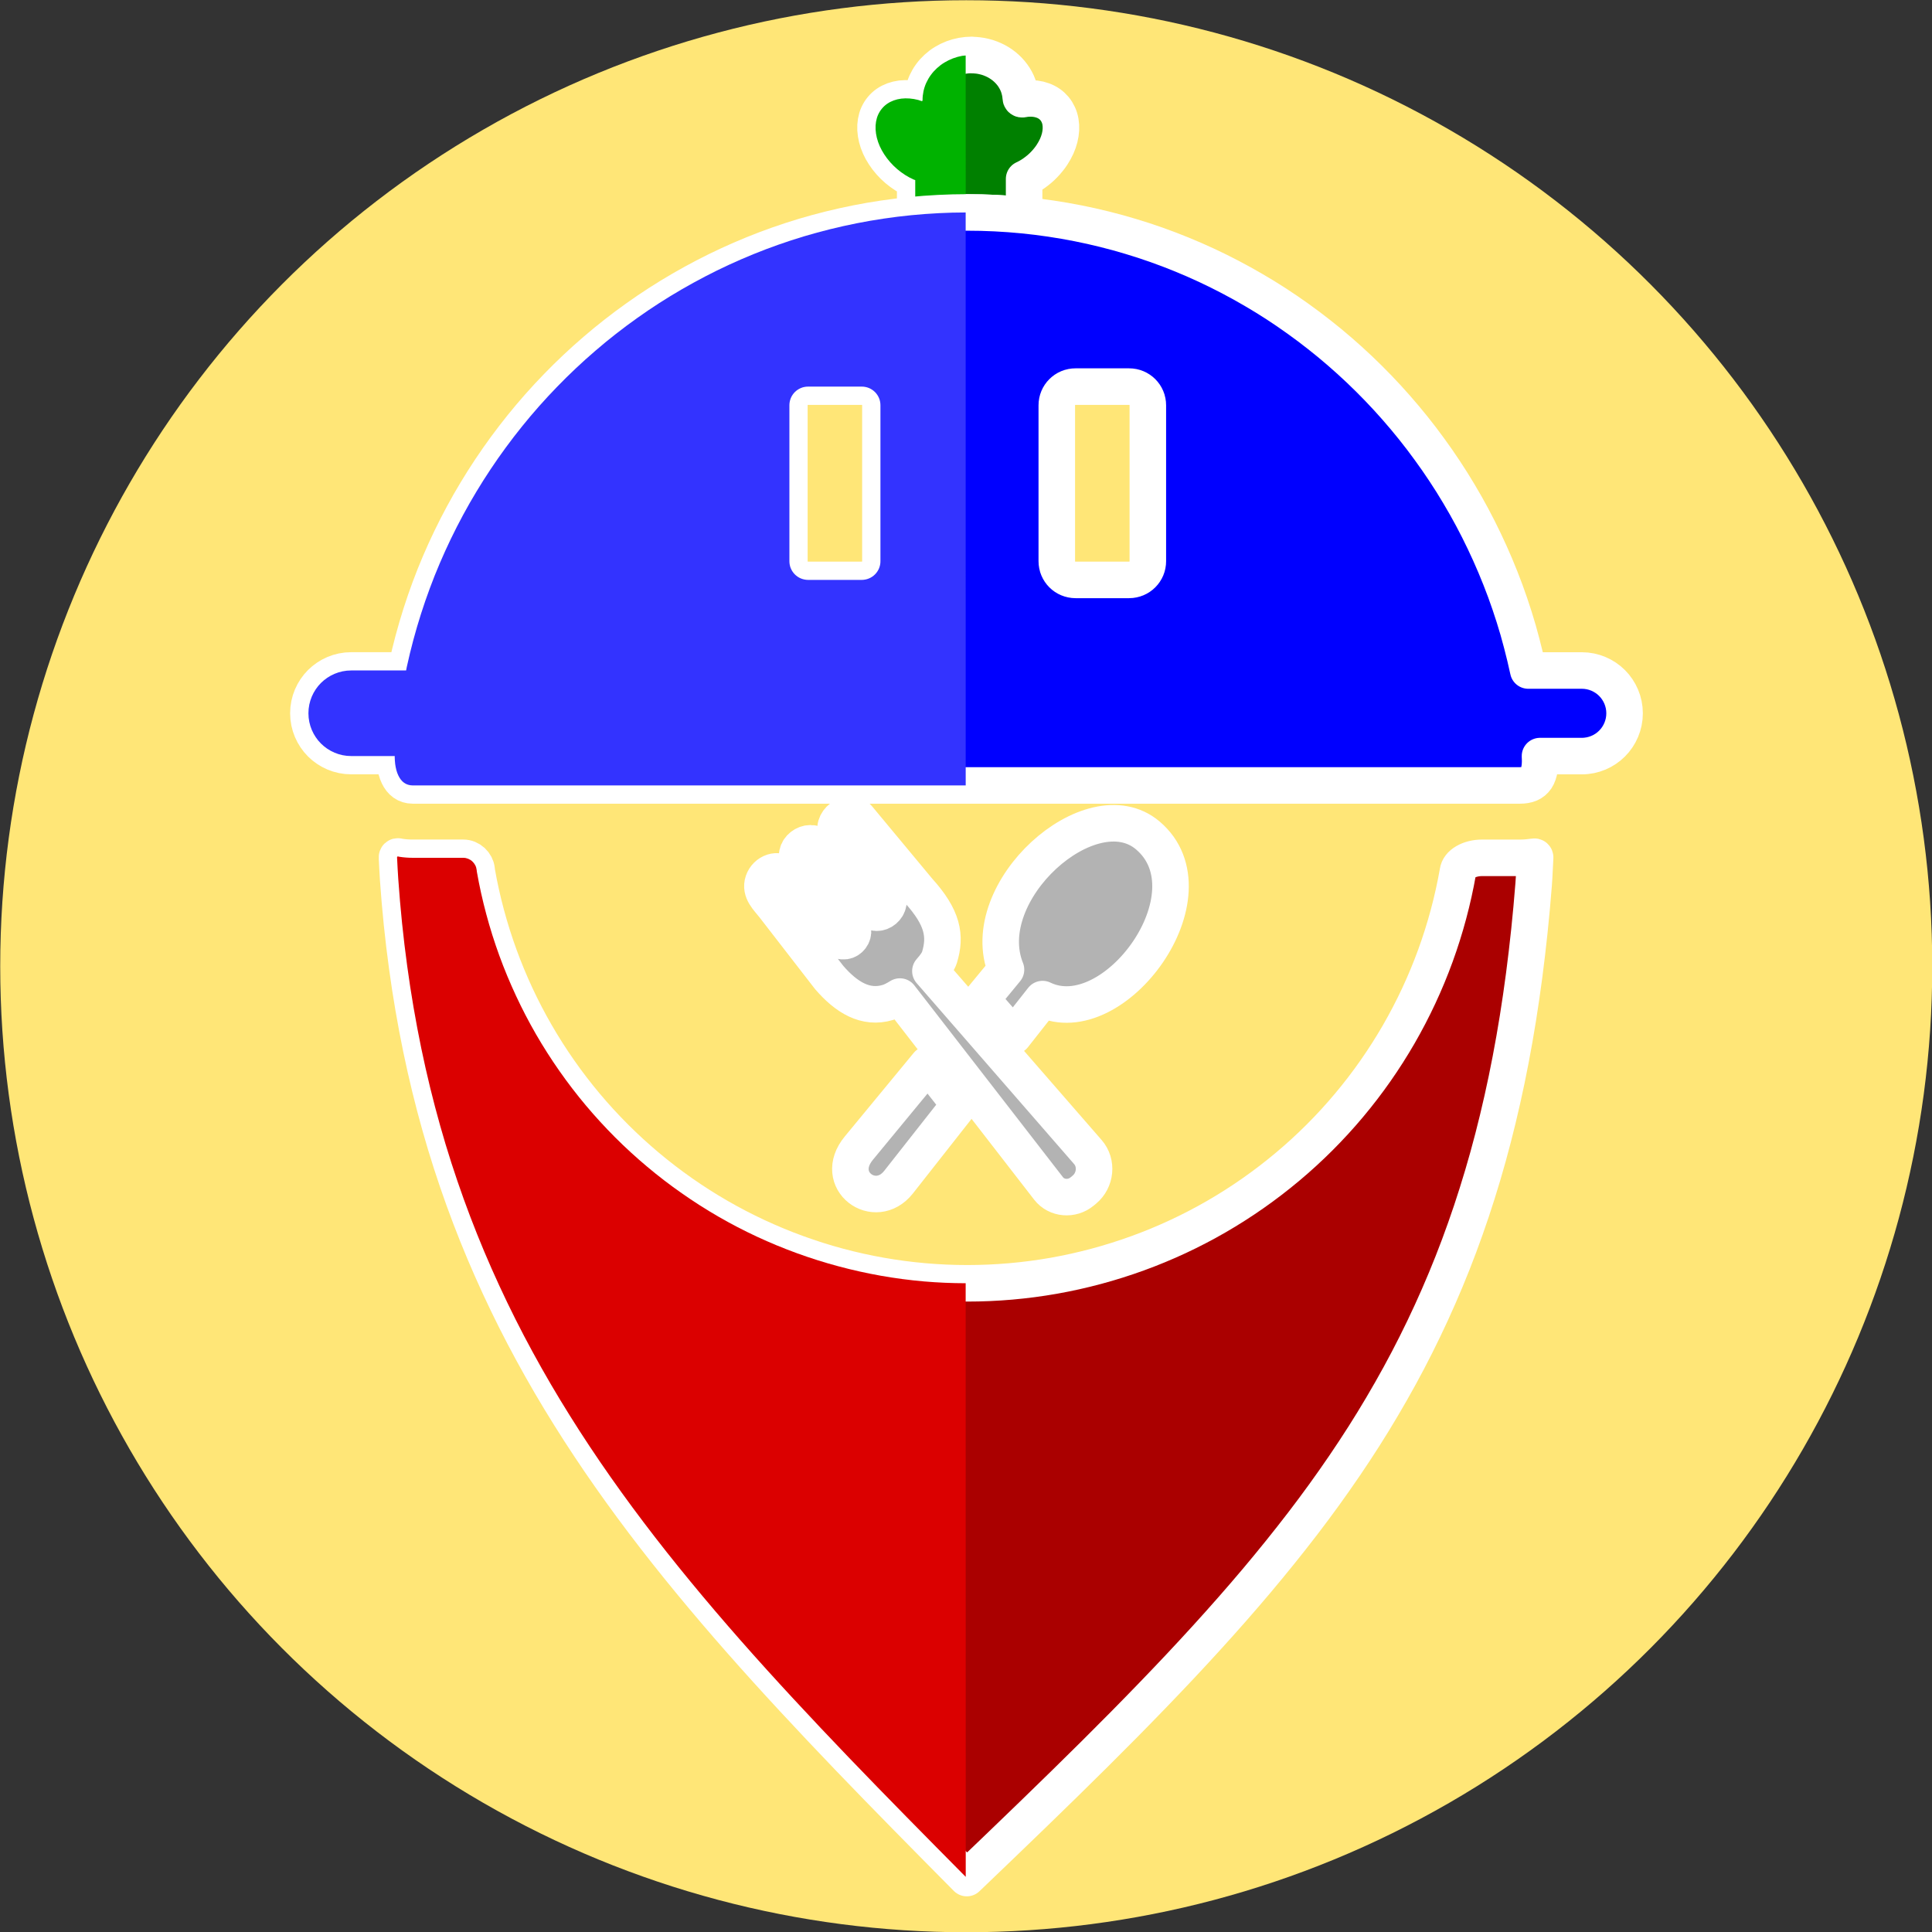 <?xml version="1.0" encoding="UTF-8" standalone="no"?>
<!-- Created with Inkscape (http://www.inkscape.org/) -->

<svg
   width="1024"
   height="1024"
   viewBox="0 0 270.933 270.933"
   version="1.1"
   id="svg1"
   xml:space="preserve"
   inkscape:version="1.3 (0e150ed6c4, 2023-07-21)"
   sodipodi:docname="FoodPlaces.svg"
   inkscape:export-filename="FoodPlaces.png"
   inkscape:export-xdpi="96"
   inkscape:export-ydpi="96"
   xmlns:inkscape="http://www.inkscape.org/namespaces/inkscape"
   xmlns:sodipodi="http://sodipodi.sourceforge.net/DTD/sodipodi-0.dtd"
   xmlns="http://www.w3.org/2000/svg"
   xmlns:svg="http://www.w3.org/2000/svg"><rect x="0" y="0" width="270.933" height="270.933" fill="#333333" stroke="none"/><sodipodi:namedview
     id="namedview1"
     pagecolor="#ffffff"
     bordercolor="#000000"
     borderopacity="0.25"
     inkscape:showpageshadow="2"
     inkscape:pageopacity="0.0"
     inkscape:pagecheckerboard="0"
     inkscape:deskcolor="#d1d1d1"
     inkscape:document-units="mm"
     inkscape:zoom="0.5"
     inkscape:cx="870"
     inkscape:cy="525"
     inkscape:window-width="2560"
     inkscape:window-height="1017"
     inkscape:window-x="-8"
     inkscape:window-y="-8"
     inkscape:window-maximized="1"
     inkscape:current-layer="layer1" /><defs
     id="defs1"><linearGradient
       id="swatch69"
       inkscape:swatch="solid"><stop
         style="stop-color:#008000;stop-opacity:1;"
         offset="0"
         id="stop69" /></linearGradient><inkscape:path-effect
       effect="fillet_chamfer"
       id="path-effect65"
       is_visible="true"
       lpeversion="1"
       nodesatellites_param="F,0,0,1,0,0,0,1 @ F,0,0,1,0,0,0,1 @ F,0,0,1,0,0,0,1 @ F,0,0,1,0,0,0,1 @ F,0,0,1,0,0,0,1 @ F,0,0,1,0,0,0,1 @ F,0,0,1,0,0,0,1 @ F,0,0,1,0,0,0,1 @ F,0,0,1,0,0,0,1 @ F,0,0,1,0,0,0,1 @ F,0,0,1,0,0.04,0,1 @ F,0,0,1,0,0,0,1 @ F,0,0,1,0,0,0,1 @ F,0,0,1,0,0,0,1 @ F,0,0,1,0,0,0,1 @ F,0,0,1,0,0,0,1 @ F,0,0,1,0,0,0,1 @ F,0,0,1,0,0,0,1 @ F,0,0,1,0,0,0,1 @ F,0,0,1,0,0,0,1 @ F,0,0,1,0,0,0,1 @ F,0,0,1,0,0,0,1 @ F,0,0,1,0,0,0,1 @ F,0,0,1,0,0,0,1 @ F,0,0,1,0,0,0,1 @ F,0,0,1,0,0,0,1 @ F,0,0,1,0,0,0,1 @ F,0,0,1,0,0,0,1 @ F,0,0,1,0,0,0,1 @ F,0,0,1,0,0,0,1 @ F,0,0,1,0,0,0,1 @ F,0,0,1,0,0,0,1 @ F,0,0,1,0,0,0,1 @ F,0,0,1,0,0,0,1 @ F,0,0,1,0,0,0,1 @ F,0,0,1,0,0,0,1 @ F,0,0,1,0,0,0,1 @ F,0,0,1,0,0,0,1 @ F,0,0,1,0,0,0,1 @ F,0,0,1,0,0,0,1 @ F,0,0,1,0,0,0,1 @ F,0,0,1,0,0,0,1 @ F,0,0,1,0,0,0,1 @ F,0,0,1,0,0,0,1 @ F,0,0,1,0,0,0,1 @ F,0,0,1,0,0,0,1 @ F,0,0,1,0,0,0,1 @ F,0,0,1,0,0,0,1 @ F,0,0,1,0,0,0,1 @ F,0,0,1,0,0,0,1 @ F,0,0,1,0,0,0,1 @ F,0,0,1,0,0,0,1 @ F,0,0,1,0,0,0,1 @ F,0,0,1,0,0,0,1 @ F,0,0,1,0,0,0,1 @ F,0,0,1,0,0,0,1 @ F,0,0,1,0,0,0,1 @ F,0,0,1,0,0.046,0,1 @ F,0,0,1,0,0,0,1 @ F,0,0,1,0,0,0,1 @ F,0,0,1,0,0,0,1 @ F,0,0,1,0,0,0,1 @ F,0,0,1,0,0,0,1 @ F,0,0,1,0,0,0,1 @ F,0,0,1,0,0,0,1 @ F,0,0,1,0,0,0,1 @ F,0,0,1,0,0,0,1 @ F,0,0,1,0,0,0,1 @ F,0,0,1,0,0,0,1 @ F,0,0,1,0,0,0,1 @ F,0,0,1,0,0,0,1 @ F,0,0,1,0,0,0,1 @ F,0,0,1,0,0,0,1 @ F,0,0,1,0,0,0,1 @ F,0,0,1,0,0,0,1 @ F,0,0,1,0,0,0,1 @ F,0,0,1,0,0,0,1 @ F,0,0,1,0,0,0,1 @ F,0,0,1,0,0,0,1 @ F,0,0,1,0,0,0,1 @ F,0,0,1,0,0,0,1 @ F,0,0,1,0,0,0,1"
       radius="0"
       unit="px"
       method="auto"
       mode="F"
       chamfer_steps="1"
       flexible="false"
       use_knot_distance="true"
       apply_no_radius="true"
       apply_with_radius="true"
       only_selected="false"
       hide_knots="false" /><inkscape:path-effect
       effect="fillet_chamfer"
       id="path-effect63"
       is_visible="true"
       lpeversion="1"
       nodesatellites_param="F,0,0,1,0,0.63,0,1 @ F,0,0,1,0,0,0,1 @ F,0,0,1,0,0,0,1 @ F,0,0,1,0,0,0,1 @ F,0,0,1,0,0,0,1 @ F,0,0,1,0,0,0,1 @ F,0,0,1,0,0,0,1 @ F,0,0,1,0,0,0,1 @ F,0,0,1,0,0,0,1 @ F,0,0,1,0,0,0,1 @ F,0,0,1,0,0,0,1 @ F,0,0,1,0,0,0,1 @ F,0,0,1,0,0,0,1 @ F,0,0,1,0,0,0,1 @ F,0,0,1,0,0,0,1 @ F,0,0,1,0,0,0,1 @ F,0,0,1,0,0,0,1 @ F,0,0,1,0,0,0,1 @ F,0,0,1,0,0.341,0,1 @ F,0,0,1,0,0,0,1 @ F,0,0,1,0,0,0,1 @ F,0,0,1,0,0.033,0,1 @ F,0,0,1,0,0,0,1 @ F,0,0,1,0,0,0,1 @ F,0,0,1,0,0,0,1 @ F,0,0,1,0,0,0,1 @ F,0,0,1,0,0,0,1 @ F,0,0,1,0,0,0,1 @ F,0,0,1,0,0,0,1 @ F,0,0,1,0,0,0,1 @ F,0,0,1,0,0,0,1 @ F,0,0,1,0,0,0,1 @ F,0,0,1,0,0,0,1 @ F,0,0,1,0,0,0,1 @ F,0,0,1,0,0,0,1 @ F,0,0,1,0,0,0,1 @ F,0,0,1,0,0,0,1 @ F,0,0,1,0,0,0,1 @ F,0,0,1,0,0,0,1 @ F,0,0,1,0,0,0,1 @ F,0,0,1,0,0,0,1 @ F,0,0,1,0,0,0,1 @ F,0,0,1,0,0,0,1 @ F,0,0,1,0,0,0,1 @ F,0,0,1,0,0,0,1 @ F,0,0,1,0,0,0,1 @ F,0,0,1,0,0,0,1 @ F,0,0,1,0,0,0,1 @ F,0,0,1,0,0,0,1 @ F,0,0,1,0,0,0,1 @ F,0,0,1,0,0,0,1 @ F,0,0,1,0,0,0,1 @ F,0,0,1,0,0,0,1 @ F,0,0,1,0,0,0,1 @ F,0,0,1,0,0,0,1 @ F,0,0,1,0,0,0,1 @ F,0,0,1,0,0,0,1 @ F,0,0,1,0,0,0,1 @ F,0,0,1,0,0,0,1 @ F,0,0,1,0,0,0,1 @ F,0,0,1,0,0,0,1 @ F,0,0,1,0,0,0,1 @ F,0,0,1,0,0,0,1 @ F,0,0,1,0,0,0,1 @ F,0,0,1,0,0,0,1 @ F,0,0,1,0,0,0,1 @ F,0,0,1,0,0,0,1 @ F,0,0,1,0,0,0,1 @ F,0,0,1,0,0,0,1 @ F,0,0,1,0,0.025,0,1 @ F,0,0,1,0,0.018,0,1"
       radius="0"
       unit="px"
       method="auto"
       mode="F"
       chamfer_steps="1"
       flexible="false"
       use_knot_distance="true"
       apply_no_radius="true"
       apply_with_radius="true"
       only_selected="false"
       hide_knots="false" /><inkscape:path-effect
       effect="fillet_chamfer"
       id="path-effect59"
       is_visible="true"
       lpeversion="1"
       nodesatellites_param="F,0,0,1,0,0,0,1 @ F,0,0,1,0,0,0,1 @ F,0,0,1,0,0,0,1 @ F,0,0,1,0,0,0,1 @ F,0,0,1,0,0,0,1 @ F,0,0,1,0,0,0,1 @ F,0,0,1,0,0,0,1 @ F,0,0,1,0,0,0,1 @ F,0,0,1,0,0,0,1 @ F,0,0,1,0,0,0,1 @ F,0,0,1,0,0.04,0,1 @ F,0,0,1,0,0,0,1 @ F,0,0,1,0,0,0,1 @ F,0,0,1,0,0,0,1 @ F,0,0,1,0,0,0,1 @ F,0,0,1,0,0,0,1 @ F,0,0,1,0,0,0,1 @ F,0,0,1,0,0,0,1 @ F,0,0,1,0,0,0,1 @ F,0,0,1,0,0,0,1 @ F,0,0,1,0,0,0,1 @ F,0,0,1,0,0,0,1 @ F,0,0,1,0,0,0,1 @ F,0,0,1,0,0,0,1 @ F,0,0,1,0,0,0,1 @ F,0,0,1,0,0,0,1 @ F,0,0,1,0,0,0,1 @ F,0,0,1,0,0,0,1 @ F,0,0,1,0,0,0,1 @ F,0,0,1,0,0,0,1 @ F,0,0,1,0,0,0,1 @ F,0,0,1,0,0,0,1 @ F,0,0,1,0,0,0,1 @ F,0,0,1,0,0,0,1 @ F,0,0,1,0,0,0,1 @ F,0,0,1,0,0,0,1 @ F,0,0,1,0,0,0,1 @ F,0,0,1,0,0,0,1 @ F,0,0,1,0,0,0,1 @ F,0,0,1,0,0,0,1 @ F,0,0,1,0,0,0,1 @ F,0,0,1,0,0,0,1 @ F,0,0,1,0,0,0,1 @ F,0,0,1,0,0,0,1 @ F,0,0,1,0,0,0,1 @ F,0,0,1,0,0,0,1 @ F,0,0,1,0,0,0,1 @ F,0,0,1,0,0,0,1 @ F,0,0,1,0,0,0,1 @ F,0,0,1,0,0,0,1 @ F,0,0,1,0,0,0,1 @ F,0,0,1,0,0,0,1 @ F,0,0,1,0,0,0,1 @ F,0,0,1,0,0,0,1 @ F,0,0,1,0,0,0,1 @ F,0,0,1,0,0,0,1 @ F,0,0,1,0,0,0,1 @ F,0,0,1,0,0.046,0,1 @ F,0,0,1,0,0,0,1 @ F,0,0,1,0,0,0,1 @ F,0,0,1,0,0,0,1 @ F,0,0,1,0,0,0,1 @ F,0,0,1,0,0,0,1 @ F,0,0,1,0,0,0,1 @ F,0,0,1,0,0,0,1 @ F,0,0,1,0,0,0,1 @ F,0,0,1,0,0,0,1 @ F,0,0,1,0,0,0,1 @ F,0,0,1,0,0,0,1 @ F,0,0,1,0,0,0,1 @ F,0,0,1,0,0,0,1 @ F,0,0,1,0,0,0,1 @ F,0,0,1,0,0,0,1 @ F,0,0,1,0,0,0,1 @ F,0,0,1,0,0,0,1 @ F,0,0,1,0,0,0,1 @ F,0,0,1,0,0,0,1 @ F,0,0,1,0,0,0,1 @ F,0,0,1,0,0,0,1 @ F,0,0,1,0,0,0,1 @ F,0,0,1,0,0,0,1 @ F,0,0,1,0,0,0,1"
       radius="0"
       unit="px"
       method="auto"
       mode="F"
       chamfer_steps="1"
       flexible="false"
       use_knot_distance="true"
       apply_no_radius="true"
       apply_with_radius="true"
       only_selected="false"
       hide_knots="false" /><inkscape:path-effect
       effect="fillet_chamfer"
       id="path-effect58"
       is_visible="true"
       lpeversion="1"
       nodesatellites_param="F,0,0,1,0,0.63,0,1 @ F,0,0,1,0,0,0,1 @ F,0,0,1,0,0,0,1 @ F,0,0,1,0,0,0,1 @ F,0,0,1,0,0,0,1 @ F,0,0,1,0,0,0,1 @ F,0,0,1,0,0,0,1 @ F,0,0,1,0,0,0,1 @ F,0,0,1,0,0,0,1 @ F,0,0,1,0,0,0,1 @ F,0,0,1,0,0,0,1 @ F,0,0,1,0,0,0,1 @ F,0,0,1,0,0,0,1 @ F,0,0,1,0,0,0,1 @ F,0,0,1,0,0,0,1 @ F,0,0,1,0,0,0,1 @ F,0,0,1,0,0,0,1 @ F,0,0,1,0,0,0,1 @ F,0,0,1,0,0.341,0,1 @ F,0,0,1,0,0,0,1 @ F,0,0,1,0,0,0,1 @ F,0,0,1,0,0.033,0,1 @ F,0,0,1,0,0,0,1 @ F,0,0,1,0,0,0,1 @ F,0,0,1,0,0,0,1 @ F,0,0,1,0,0,0,1 @ F,0,0,1,0,0,0,1 @ F,0,0,1,0,0,0,1 @ F,0,0,1,0,0,0,1 @ F,0,0,1,0,0,0,1 @ F,0,0,1,0,0,0,1 @ F,0,0,1,0,0,0,1 @ F,0,0,1,0,0,0,1 @ F,0,0,1,0,0,0,1 @ F,0,0,1,0,0,0,1 @ F,0,0,1,0,0,0,1 @ F,0,0,1,0,0,0,1 @ F,0,0,1,0,0,0,1 @ F,0,0,1,0,0,0,1 @ F,0,0,1,0,0,0,1 @ F,0,0,1,0,0,0,1 @ F,0,0,1,0,0,0,1 @ F,0,0,1,0,0,0,1 @ F,0,0,1,0,0,0,1 @ F,0,0,1,0,0,0,1 @ F,0,0,1,0,0,0,1 @ F,0,0,1,0,0,0,1 @ F,0,0,1,0,0,0,1 @ F,0,0,1,0,0,0,1 @ F,0,0,1,0,0,0,1 @ F,0,0,1,0,0,0,1 @ F,0,0,1,0,0,0,1 @ F,0,0,1,0,0,0,1 @ F,0,0,1,0,0,0,1 @ F,0,0,1,0,0,0,1 @ F,0,0,1,0,0,0,1 @ F,0,0,1,0,0,0,1 @ F,0,0,1,0,0,0,1 @ F,0,0,1,0,0,0,1 @ F,0,0,1,0,0,0,1 @ F,0,0,1,0,0,0,1 @ F,0,0,1,0,0,0,1 @ F,0,0,1,0,0,0,1 @ F,0,0,1,0,0,0,1 @ F,0,0,1,0,0,0,1 @ F,0,0,1,0,0,0,1 @ F,0,0,1,0,0,0,1 @ F,0,0,1,0,0,0,1 @ F,0,0,1,0,0,0,1 @ F,0,0,1,0,0.025,0,1 @ F,0,0,1,0,0.018,0,1"
       radius="0"
       unit="px"
       method="auto"
       mode="F"
       chamfer_steps="1"
       flexible="false"
       use_knot_distance="true"
       apply_no_radius="true"
       apply_with_radius="true"
       only_selected="false"
       hide_knots="false" /><inkscape:path-effect
       effect="fillet_chamfer"
       id="path-effect12"
       is_visible="true"
       lpeversion="1"
       nodesatellites_param="F,0,0,1,0,0,0,1 @ F,0,0,1,0,0,0,1 @ F,0,0,1,0,0,0,1"
       radius="0"
       unit="px"
       method="auto"
       mode="F"
       chamfer_steps="1"
       flexible="false"
       use_knot_distance="true"
       apply_no_radius="true"
       apply_with_radius="true"
       only_selected="false"
       hide_knots="false" /><inkscape:path-effect
       effect="fillet_chamfer"
       id="path-effect11"
       is_visible="true"
       lpeversion="1"
       nodesatellites_param="F,0,0,1,0,0,0,1 @ F,0,0,1,0,0,0,1 @ F,0,0,1,0,0,0,1"
       radius="0"
       unit="px"
       method="auto"
       mode="F"
       chamfer_steps="1"
       flexible="false"
       use_knot_distance="true"
       apply_no_radius="true"
       apply_with_radius="true"
       only_selected="false"
       hide_knots="false" /><inkscape:path-effect
       effect="fillet_chamfer"
       id="path-effect10"
       is_visible="true"
       lpeversion="1"
       nodesatellites_param="F,0,0,1,0,0,0,1 @ F,0,0,1,0,0,0,1 @ F,0,0,1,0,0,0,1"
       radius="0"
       unit="px"
       method="auto"
       mode="F"
       chamfer_steps="1"
       flexible="false"
       use_knot_distance="true"
       apply_no_radius="true"
       apply_with_radius="true"
       only_selected="false"
       hide_knots="false" /><inkscape:perspective
       sodipodi:type="inkscape:persp3d"
       inkscape:vp_x="0 : 122.43333 : 1"
       inkscape:vp_y="0 : 999.99997 : 0"
       inkscape:vp_z="210 : 122.43333 : 1"
       inkscape:persp3d-origin="105 : 72.933332 : 1"
       id="perspective3" /><inkscape:path-effect
       effect="skeletal"
       id="path-effect1"
       is_visible="true"
       lpeversion="1"
       pattern="M 0,4.992 C 0,2.236 2.236,0 4.992,0 c 2.756,0 4.992,2.236 4.992,4.992 0,2.756 -2.236,4.992 -4.992,4.992 C 2.236,9.984 0,7.748 0,4.992 Z"
       copytype="single_stretched"
       prop_scale="1"
       scale_y_rel="false"
       spacing="0"
       normal_offset="0"
       tang_offset="0"
       prop_units="false"
       vertical_pattern="false"
       hide_knot="false"
       fuse_tolerance="0" /></defs><g
     inkscape:label="Camada 1"
     inkscape:groupmode="layer"
     id="layer1"><path
       style="color:#000000;display:none;fill:#aa0000;-inkscape-stroke:none;paint-order:stroke markers fill"
       d="m 22.677,28.388 c -0.655,0 -1.183,0.528 -1.183,1.183 0,0.655 0.527,1.183 1.183,1.183 h 34.021 c 0.655,0 1.183,-0.527 1.183,-1.183 0,-0.655 -0.528,-1.183 -1.183,-1.183 z"
       id="path39"
       sodipodi:nodetypes="sssssss" /><path
       id="path41"
       style="color:#000000;display:none;fill:none;stroke:#ffff00;stroke-width:0.055;stroke-dasharray:none;paint-order:stroke markers fill"
       d="m 39.704,15.725 c -8.346,0.007 -15.226,6.534 -15.819,14.848 -0.042,0.583 0.126,0.994 0.494,0.994 h 30.61 c 0.414,0 0.598,-0.228 0.553,-0.886 -0.576,-8.367 -7.451,-14.953 -15.837,-14.955 z m -4.393,4.815 h 1.48 c 0.288,0 0.52,0.232 0.52,0.52 v 4.305 c 0,0.288 -0.232,0.52 -0.52,0.52 h -1.48 c -0.288,0 -0.52,-0.232 -0.52,-0.52 v -4.305 c 0,-0.288 0.232,-0.52 0.52,-0.52 z m 7.393,0 h 1.479 c 0.288,0 0.52,0.232 0.52,0.52 v 4.305 c 0,0.288 -0.232,0.52 -0.52,0.52 h -1.479 c -0.288,0 -0.52,-0.232 -0.52,-0.52 v -4.305 c 0,-0.288 0.232,-0.52 0.52,-0.52 z"
       sodipodi:nodetypes="csssscssssssssssssssssss" /><g
       id="g72"
       transform="matrix(3.416,0,0,3.416,-0.074,-0.074)"><circle
         style="fill:#ffe677;fill-opacity:1;fill-rule:nonzero;stroke:none;stroke-width:0.061;stroke-linecap:round;stroke-linejoin:round;stroke-dasharray:none;paint-order:stroke markers fill"
         id="path71"
         cx="39.688"
         cy="39.688"
         r="39.657" /><g
         id="g71"
         transform="matrix(1.485,0,0,1.485,-19.238,-19.238)"><path
           d="m 39.831,11.372 5.2e-4,5.2e-4 c -0.089,-6e-5 -0.178,0.008 -0.265,0.024 -0.087,0.016 -0.173,0.04 -0.255,0.071 -0.082,0.031 -0.161,0.07 -0.235,0.115 -0.074,0.045 -0.143,0.097 -0.206,0.155 -0.063,0.058 -0.12,0.121 -0.169,0.189 -0.05,0.068 -0.091,0.14 -0.126,0.215 -0.034,0.075 -0.06,0.154 -0.077,0.234 -0.017,0.08 -0.026,0.161 -0.026,0.243 6.1e-5,8.51e-4 1.25e-4,0.002 1.93e-4,0.003 0.002,0.022 -0.012,0.033 -0.032,0.025 -0.029,-0.011 -0.058,-0.02 -0.087,-0.029 -0.081,-0.021 -0.162,-0.035 -0.241,-0.041 -0.079,-0.006 -0.155,-0.005 -0.229,0.004 -0.073,0.009 -0.143,0.026 -0.209,0.05 -0.065,0.024 -0.126,0.055 -0.18,0.092 -0.055,0.038 -0.103,0.082 -0.145,0.133 -0.042,0.05 -0.077,0.106 -0.105,0.167 -0.028,0.061 -0.047,0.127 -0.059,0.196 -0.012,0.069 -0.016,0.142 -0.012,0.217 0.004,0.075 0.016,0.152 0.035,0.229 0.02,0.078 0.046,0.156 0.081,0.233 0.035,0.077 0.076,0.153 0.125,0.227 0.048,0.074 0.103,0.146 0.163,0.214 0.06,0.068 0.125,0.132 0.195,0.192 0.07,0.059 0.143,0.113 0.22,0.162 0.076,0.048 0.155,0.091 0.236,0.126 0.014,0.005 0.028,0.01 0.041,0.015 v 0.962 c 0.218,-0.02 0.436,-0.038 0.656,-0.049 0.258,-0.013 0.517,-0.019 0.778,-0.02 0.262,7e-5 0.522,0.006 0.781,0.019 0.259,0.013 0.516,0.032 0.772,0.057 0.008,7.8e-4 0.016,0.002 0.024,0.003 v -1.006 c 0.014,-0.007 0.028,-0.013 0.042,-0.02 0.026,-0.013 0.053,-0.027 0.079,-0.042 0.026,-0.015 0.052,-0.03 0.077,-0.046 0.025,-0.016 0.05,-0.033 0.075,-0.05 0.025,-0.018 0.049,-0.036 0.073,-0.054 0.024,-0.019 0.048,-0.038 0.071,-0.057 0.023,-0.02 0.046,-0.04 0.068,-0.061 0.022,-0.021 0.044,-0.042 0.065,-0.064 0.021,-0.022 0.042,-0.044 0.062,-0.067 0.02,-0.023 0.04,-0.046 0.058,-0.069 0.019,-0.023 0.037,-0.047 0.055,-0.071 0.017,-0.024 0.034,-0.049 0.05,-0.073 0.048,-0.074 0.09,-0.15 0.125,-0.227 0.035,-0.077 0.062,-0.155 0.082,-0.233 0.02,-0.078 0.031,-0.155 0.035,-0.229 0.004,-0.075 -3.4e-4,-0.147 -0.012,-0.217 -0.012,-0.069 -0.032,-0.135 -0.06,-0.196 -0.028,-0.061 -0.062,-0.117 -0.104,-0.167 -0.042,-0.05 -0.09,-0.095 -0.145,-0.133 -0.055,-0.038 -0.115,-0.069 -0.18,-0.092 -0.065,-0.024 -0.135,-0.041 -0.209,-0.05 -0.073,-0.009 -0.15,-0.01 -0.229,-0.004 -0.041,0.004 -0.082,0.011 -0.124,0.019 -0.025,0.005 -0.045,-0.011 -0.046,-0.036 -4.17e-4,-0.007 -9.38e-4,-0.015 -0.002,-0.022 -0.002,-0.027 -0.005,-0.054 -0.009,-0.081 -0.004,-0.027 -0.009,-0.054 -0.015,-0.08 -0.006,-0.027 -0.013,-0.053 -0.02,-0.08 -0.008,-0.026 -0.016,-0.052 -0.026,-0.078 -0.009,-0.026 -0.02,-0.051 -0.031,-0.076 -0.011,-0.025 -0.024,-0.05 -0.037,-0.074 -0.013,-0.024 -0.027,-0.048 -0.042,-0.072 -0.015,-0.024 -0.03,-0.047 -0.047,-0.069 -0.016,-0.023 -0.034,-0.045 -0.052,-0.066 -0.018,-0.022 -0.037,-0.043 -0.056,-0.063 -0.02,-0.02 -0.04,-0.04 -0.061,-0.059 -0.021,-0.019 -0.042,-0.038 -0.065,-0.056 -0.022,-0.018 -0.045,-0.035 -0.069,-0.052 -0.024,-0.016 -0.048,-0.032 -0.072,-0.047 -0.025,-0.015 -0.05,-0.03 -0.075,-0.043 -0.026,-0.013 -0.052,-0.026 -0.079,-0.038 -0.026,-0.012 -0.053,-0.023 -0.081,-0.034 -0.027,-0.011 -0.055,-0.02 -0.083,-0.029 -0.028,-0.009 -0.057,-0.016 -0.085,-0.023 -0.029,-0.007 -0.057,-0.013 -0.086,-0.019 -0.029,-0.005 -0.058,-0.01 -0.088,-0.013 -0.029,-0.003 -0.059,-0.006 -0.088,-0.008 -0.03,-0.002 -0.059,-0.003 -0.089,-0.003 z"
           style="fill:#008000;stroke:#ffffff;stroke-width:1.01;stroke-linecap:round;stroke-linejoin:round;stroke-dasharray:none;paint-order:stroke fill markers"
           id="path33"
           inkscape:path-effect="#path-effect59"
           inkscape:original-d="m 39.831152,11.37223 5.2e-4,5.2e-4 c -0.089,-6e-5 -0.1778,0.008 -0.2651,0.0238 -0.0872,0.0159 -0.17258,0.0396 -0.25476,0.0708 -0.0821,0.0313 -0.16072,0.0699 -0.23461,0.11524 -0.0739,0.0452 -0.1428,0.097 -0.20568,0.15451 -0.0629,0.0577 -0.11953,0.12082 -0.16898,0.18862 -0.0495,0.0679 -0.0915,0.14006 -0.12557,0.21549 -0.034,0.0754 -0.0597,0.15359 -0.077,0.23358 -0.0174,0.08 -0.0263,0.16132 -0.0264,0.24288 0.001,0.014 0.003,0.028 0.005,0.0418 -0.041,-0.0163 -0.0823,-0.0308 -0.1235,-0.0434 -0.0812,-0.0213 -0.16191,-0.0351 -0.24082,-0.0413 -0.0788,-0.006 -0.15545,-0.005 -0.22892,0.004 -0.0735,0.009 -0.14345,0.0256 -0.20878,0.0496 -0.0653,0.0238 -0.125696,0.0548 -0.180346,0.0925 -0.0547,0.0379 -0.10332,0.0824 -0.14521,0.13281 -0.0421,0.0503 -0.0772,0.10643 -0.1049,0.16743 -0.0275,0.061 -0.0474,0.12659 -0.0594,0.19585 -0.0121,0.0692 -0.0162,0.14173 -0.0124,0.21653 0.004,0.0749 0.0156,0.15178 0.0351,0.22944 0.0196,0.0776 0.0465,0.1557 0.0811,0.23306 0.0346,0.0772 0.0763,0.15338 0.12454,0.22738 0.0482,0.0742 0.10273,0.14583 0.16278,0.21394 0.06,0.0681 0.125266,0.13231 0.194816,0.19172 0.0696,0.0593 0.14319,0.11344 0.21963,0.16174 0.0764,0.0483 0.15534,0.0906 0.23564,0.12609 0.0138,0.005 0.0276,0.01 0.0413,0.0145 v 0.96222 c 0.21762,-0.0199 0.43577,-0.0376 0.65578,-0.0486 0.2578,-0.0128 0.51743,-0.0194 0.77824,-0.0196 0.26206,7e-5 0.5224,0.006 0.78135,0.0191 0.25896,0.0128 0.51648,0.0322 0.77205,0.0574 0.008,7.8e-4 0.0158,0.002 0.0238,0.003 v -1.00563 c 0.0142,-0.007 0.0283,-0.0131 0.0424,-0.0202 0.0264,-0.0132 0.0531,-0.0273 0.0791,-0.0419 0.0261,-0.0148 0.052,-0.0303 0.0775,-0.0465 0.0255,-0.0161 0.0501,-0.0328 0.0749,-0.0501 0.0248,-0.0175 0.0493,-0.0356 0.0734,-0.0543 0.024,-0.0186 0.0476,-0.0377 0.0708,-0.0574 0.0232,-0.0198 0.046,-0.0401 0.0682,-0.061 0.0221,-0.0209 0.0436,-0.0422 0.0646,-0.0641 0.0212,-0.0218 0.0419,-0.044 0.062,-0.0667 0.0201,-0.0227 0.0395,-0.0459 0.0584,-0.0693 0.0187,-0.0234 0.0373,-0.0472 0.0548,-0.0713 0.0174,-0.0242 0.0336,-0.0486 0.0496,-0.0734 0.0482,-0.074 0.0899,-0.15015 0.12454,-0.22738 0.0347,-0.0774 0.062,-0.15543 0.0816,-0.23306 0.0196,-0.0777 0.0314,-0.15451 0.0351,-0.22944 0.004,-0.0748 -3.4e-4,-0.14733 -0.0124,-0.21653 -0.0122,-0.0693 -0.0322,-0.13487 -0.06,-0.19585 -0.0275,-0.061 -0.0625,-0.11706 -0.10438,-0.16743 -0.0419,-0.0504 -0.0905,-0.0949 -0.14521,-0.13281 -0.0547,-0.0377 -0.11506,-0.0687 -0.18035,-0.0925 -0.0653,-0.024 -0.13526,-0.0406 -0.20878,-0.0496 -0.0735,-0.009 -0.15015,-0.0101 -0.22892,-0.004 -0.0555,0.006 -0.11181,0.0156 -0.16847,0.0289 -1.9e-4,-0.0226 -10e-4,-0.0452 -0.003,-0.0677 -0.002,-0.0271 -0.005,-0.0542 -0.009,-0.0811 -0.004,-0.0268 -0.009,-0.0536 -0.0145,-0.0801 -0.006,-0.0267 -0.0125,-0.0533 -0.0202,-0.0796 -0.008,-0.0263 -0.0163,-0.0523 -0.0258,-0.078 -0.009,-0.0256 -0.0198,-0.051 -0.031,-0.076 -0.0113,-0.0252 -0.0236,-0.05 -0.0367,-0.0744 -0.0131,-0.0243 -0.0271,-0.0483 -0.0419,-0.0718 -0.0148,-0.0235 -0.0305,-0.0466 -0.047,-0.0692 -0.0164,-0.0226 -0.0337,-0.0446 -0.0517,-0.0661 -0.018,-0.0216 -0.0368,-0.0426 -0.0563,-0.063 -0.0196,-0.0204 -0.04,-0.0402 -0.061,-0.0594 -0.0209,-0.0192 -0.0424,-0.0379 -0.0646,-0.0558 -0.0223,-0.0179 -0.0452,-0.0351 -0.0687,-0.0517 -0.0236,-0.0164 -0.0477,-0.0321 -0.0724,-0.047 -0.0246,-0.0152 -0.0497,-0.0297 -0.0754,-0.0434 -0.0257,-0.0135 -0.052,-0.0263 -0.0786,-0.0382 -0.0265,-0.012 -0.0534,-0.0232 -0.0806,-0.0336 -0.0274,-0.0105 -0.0551,-0.0201 -0.0832,-0.0289 -0.0281,-0.009 -0.0566,-0.0164 -0.0853,-0.0233 -0.0285,-0.007 -0.0573,-0.0133 -0.0863,-0.0186 -0.0291,-0.005 -0.0583,-0.01 -0.0879,-0.0134 -0.0294,-0.003 -0.0588,-0.006 -0.0884,-0.008 -0.0296,-0.002 -0.0592,-0.003 -0.0889,-0.003 z"
           transform="translate(-2.45e-5,3.116)" /><path
           d="m 53.273,33.951 c -0.139,0.79 -0.347,1.565 -0.621,2.319 -0.274,0.753 -0.614,1.481 -1.014,2.175 -0.401,0.694 -0.861,1.352 -1.377,1.966 -0.515,0.614 -1.083,1.182 -1.698,1.697 -0.614,0.515 -1.272,0.976 -1.966,1.377 -0.694,0.401 -1.422,0.74 -2.176,1.014 -0.753,0.274 -1.529,0.482 -2.318,0.622 -0.79,0.139 -1.59,0.209 -2.392,0.209 -0.802,1.37e-4 -1.602,-0.07 -2.391,-0.209 -0.789,-0.139 -1.565,-0.347 -2.318,-0.622 -0.753,-0.274 -1.481,-0.613 -2.176,-1.014 -0.694,-0.401 -1.352,-0.862 -1.966,-1.377 -0.614,-0.515 -1.182,-1.083 -1.698,-1.697 -0.515,-0.614 -0.976,-1.272 -1.377,-1.966 -0.401,-0.694 -0.74,-1.422 -1.014,-2.175 -0.274,-0.753 -0.482,-1.529 -0.621,-2.319 -0.002,-0.015 -0.003,-0.03 -0.004,-0.045 -0.018,-0.187 -0.182,-0.339 -0.37,-0.339 h -1.401 c -0.121,0 -0.244,-0.009 -0.366,-0.028 -0.012,-0.002 -0.024,-0.005 -0.035,-0.008 -0.018,-0.005 -0.031,0.007 -0.03,0.025 0.01,0.197 0.019,0.397 0.032,0.591 0.029,0.414 0.064,0.822 0.105,1.223 0.041,0.402 0.089,0.797 0.142,1.186 0.053,0.39 0.112,0.774 0.177,1.152 0.065,0.378 0.135,0.751 0.211,1.118 0.076,0.367 0.158,0.73 0.245,1.087 0.087,0.357 0.18,0.709 0.278,1.057 0.098,0.347 0.201,0.691 0.31,1.029 0.109,0.338 0.223,0.672 0.342,1.002 0.119,0.33 0.243,0.655 0.372,0.977 0.129,0.322 0.263,0.64 0.402,0.954 0.139,0.314 0.283,0.625 0.431,0.933 0.148,0.308 0.302,0.612 0.459,0.913 0.158,0.301 0.32,0.599 0.487,0.895 0.167,0.296 0.338,0.589 0.514,0.879 0.176,0.29 0.356,0.578 0.54,0.864 0.184,0.286 0.373,0.569 0.565,0.851 0.385,0.563 0.786,1.119 1.203,1.67 0.417,0.551 0.849,1.096 1.296,1.639 0.446,0.542 0.907,1.082 1.381,1.621 0.474,0.539 0.961,1.076 1.461,1.616 0.5,0.54 1.011,1.081 1.534,1.626 1.046,1.09 2.137,2.194 3.265,3.333 0.627,-0.6 1.235,-1.184 1.825,-1.755 0.59,-0.571 1.161,-1.13 1.714,-1.679 0.553,-0.549 1.087,-1.09 1.602,-1.624 0.516,-0.534 1.013,-1.062 1.491,-1.588 0.479,-0.526 0.938,-1.048 1.38,-1.572 0.441,-0.524 0.864,-1.048 1.269,-1.576 0.202,-0.264 0.4,-0.529 0.593,-0.796 0.193,-0.267 0.381,-0.535 0.565,-0.805 0.184,-0.27 0.363,-0.542 0.537,-0.815 0.174,-0.274 0.344,-0.55 0.508,-0.829 0.165,-0.279 0.325,-0.56 0.481,-0.845 0.156,-0.285 0.307,-0.572 0.453,-0.864 0.146,-0.291 0.288,-0.586 0.425,-0.885 0.137,-0.299 0.27,-0.602 0.397,-0.908 0.128,-0.307 0.251,-0.618 0.369,-0.934 0.118,-0.316 0.232,-0.637 0.341,-0.963 0.109,-0.326 0.213,-0.657 0.313,-0.994 0.1,-0.337 0.195,-0.679 0.285,-1.027 0.09,-0.348 0.176,-0.703 0.257,-1.064 0.081,-0.361 0.158,-0.728 0.229,-1.102 0.072,-0.374 0.139,-0.755 0.201,-1.143 0.062,-0.388 0.12,-0.784 0.173,-1.187 0.053,-0.403 0.101,-0.814 0.145,-1.232 0.044,-0.419 0.083,-0.846 0.117,-1.282 0.019,-0.239 0.026,-0.5 0.041,-0.745 8.6e-4,-0.014 -0.01,-0.023 -0.023,-0.021 -0.131,0.019 -0.259,0.03 -0.378,0.031 -0.01,8.6e-5 -0.026,7.8e-5 -0.035,7.8e-5 l -1.034,3e-6 c -0.348,10e-7 -0.642,0.172 -0.664,0.384 z"
           style="fill:#aa0000;stroke:#ffffff;stroke-width:1.01;stroke-linecap:round;stroke-linejoin:round;stroke-dasharray:none;paint-order:stroke fill markers"
           id="path58"
           inkscape:path-effect="#path-effect58"
           inkscape:original-d="m 53.306824,33.566427 a 13.769756,13.769756 0 0 1 -0.03359,0.384472 13.769756,13.769756 0 0 1 -0.621151,2.318722 13.769756,13.769756 0 0 1 -1.014408,2.175061 13.769756,13.769756 0 0 1 -1.37666,1.966288 13.769756,13.769756 0 0 1 -1.697571,1.697054 13.769756,13.769756 0 0 1 -1.965771,1.377177 13.769756,13.769756 0 0 1 -2.175578,1.013892 13.769756,13.769756 0 0 1 -2.318205,0.621667 13.769756,13.769756 0 0 1 -2.391585,0.208773 13.769756,13.769756 0 0 1 -2.391069,-0.208773 13.769756,13.769756 0 0 1 -2.318205,-0.621667 13.769756,13.769756 0 0 1 -2.175577,-1.013892 13.769756,13.769756 0 0 1 -1.965772,-1.377177 13.769756,13.769756 0 0 1 -1.697571,-1.697054 13.769756,13.769756 0 0 1 -1.37666,-1.966288 13.769756,13.769756 0 0 1 -1.014408,-2.175061 13.769756,13.769756 0 0 1 -0.621151,-2.318722 13.769756,13.769756 0 0 1 -0.03359,-0.384472 h -1.741495 c -0.121074,0 -0.244188,-0.0095 -0.36587,-0.02791 -0.02293,-0.0035 -0.04438,-0.0114 -0.06718,-0.0155 0.01134,0.208005 0.01975,0.419413 0.03411,0.624252 0.02902,0.414082 0.06375,0.821609 0.104903,1.223181 0.04115,0.401571 0.08856,0.796865 0.141593,1.186491 0.05303,0.389624 0.112077,0.773624 0.176734,1.151867 0.06466,0.378245 0.134815,0.750852 0.210839,1.118278 0.07602,0.367428 0.157809,0.729579 0.244947,1.086756 0.08714,0.357175 0.179507,0.709292 0.277502,1.056783 0.098,0.347489 0.201461,0.690508 0.310059,1.028878 0.108598,0.338368 0.222635,0.672192 0.341581,1.002006 0.118945,0.329812 0.243033,0.655379 0.37207,0.977201 0.129038,0.321822 0.263169,0.640068 0.402043,0.954464 0.138874,0.314395 0.282526,0.625225 0.430981,0.932759 0.148456,0.307535 0.301622,0.611884 0.459404,0.913123 0.157782,0.301239 0.319939,0.599011 0.486792,0.894519 0.166853,0.295508 0.337995,0.588674 0.513664,0.879016 0.175668,0.290342 0.35573,0.578257 0.540018,0.86403 0.184289,0.285773 0.372807,0.569405 0.56534,0.851111 0.385069,0.56341 0.78627,1.119008 1.203028,1.669665 0.416757,0.550659 0.849123,1.096234 1.295528,1.63866 0.446405,0.542425 0.9073,1.081859 1.381311,1.620573 0.474011,0.538713 0.961319,1.0764 1.460893,1.615922 0.499572,0.539521 1.011179,1.080891 1.534273,1.62574 1.046188,1.0897 2.137414,2.194479 3.265434,3.332614 0.626638,-0.600026 1.234954,-1.184081 1.824695,-1.755449 0.58974,-0.571368 1.160909,-1.130051 1.71359,-1.679484 0.552682,-0.549432 1.086838,-1.089532 1.602486,-1.623673 0.51565,-0.534142 1.012802,-1.062496 1.491382,-1.588017 0.478581,-0.525522 0.938284,-1.048426 1.379761,-1.571997 0.441476,-0.523573 0.86432,-1.047839 1.268656,-1.576131 0.202169,-0.264147 0.399778,-0.52921 0.592729,-0.795817 0.19295,-0.266608 0.381243,-0.53476 0.564823,-0.804603 0.183581,-0.269842 0.362704,-0.541547 0.536918,-0.815454 0.174215,-0.273906 0.343522,-0.550016 0.508497,-0.82889 0.164973,-0.278873 0.325442,-0.56027 0.481107,-0.844909 0.155665,-0.284641 0.306853,-0.572274 0.453202,-0.863513 0.146351,-0.291241 0.287749,-0.586026 0.424781,-0.884701 0.137032,-0.298675 0.269684,-0.601529 0.397391,-0.908472 0.127709,-0.306941 0.250589,-0.618265 0.36897,-0.93431 0.118381,-0.316043 0.232016,-0.636753 0.341065,-0.962731 0.109049,-0.32598 0.213447,-0.65699 0.313159,-0.993738 0.09971,-0.336749 0.194883,-0.678976 0.285254,-1.027328 0.09037,-0.348351 0.175806,-0.702711 0.256832,-1.063501 0.08103,-0.360788 0.157767,-0.728198 0.229443,-1.102258 0.07167,-0.37406 0.1387,-0.754918 0.201021,-1.143083 0.06232,-0.388163 0.119638,-0.783905 0.1726,-1.187007 0.05296,-0.403104 0.101095,-0.813609 0.144694,-1.232483 0.0436,-0.418876 0.08256,-0.846094 0.116788,-1.281576 0.01939,-0.246719 0.02599,-0.51772 0.04237,-0.769979 -0.146768,0.0216 -0.288994,0.03462 -0.420646,0.03462 z"
           transform="translate(-2.45e-5,3.116)" /><path
           d="m 39.665,14.504 c -0.033,0.004 -0.066,0.003 -0.098,0.009 -0.087,0.016 -0.173,0.04 -0.255,0.071 -0.082,0.031 -0.161,0.07 -0.235,0.115 -0.074,0.045 -0.143,0.097 -0.206,0.155 -0.063,0.058 -0.12,0.121 -0.169,0.189 -0.05,0.068 -0.091,0.14 -0.126,0.215 -0.034,0.075 -0.06,0.154 -0.077,0.234 -0.017,0.08 -0.026,0.161 -0.026,0.243 6e-5,8.51e-4 -6.8e-5,0.001 0,0.002 0.002,0.022 -0.012,0.033 -0.032,0.025 -0.029,-0.011 -0.057,-0.021 -0.086,-0.029 -0.081,-0.021 -0.162,-0.035 -0.241,-0.041 -0.079,-0.006 -0.155,-0.005 -0.229,0.004 -0.073,0.009 -0.143,0.026 -0.209,0.05 -0.065,0.024 -0.126,0.055 -0.18,0.092 -0.055,0.038 -0.103,0.082 -0.145,0.133 -0.042,0.05 -0.077,0.106 -0.105,0.167 -0.028,0.061 -0.047,0.127 -0.059,0.196 -0.012,0.069 -0.016,0.142 -0.012,0.217 0.004,0.075 0.016,0.152 0.035,0.229 0.02,0.078 0.046,0.156 0.081,0.233 0.035,0.077 0.076,0.153 0.125,0.227 0.048,0.074 0.103,0.146 0.163,0.214 0.06,0.068 0.125,0.132 0.195,0.192 0.07,0.059 0.143,0.113 0.22,0.162 0.076,0.048 0.155,0.091 0.236,0.126 0.014,0.005 0.028,0.01 0.041,0.014 v 0.962 c 0.218,-0.02 0.436,-0.038 0.656,-0.049 0.245,-0.012 0.492,-0.018 0.74,-0.019 z"
           style="fill:#00b200;fill-opacity:1;stroke:none;stroke-width:0.055;stroke-linecap:round;stroke-linejoin:round"
           id="path65" /><path
           style="color:#000000;display:inline;fill:#0000ff;stroke:#ffffff;stroke-width:1.01;stroke-linecap:round;stroke-linejoin:round;stroke-dasharray:none;paint-order:stroke fill markers"
           d="m 39.703,18.842 c -0.261,2.19e-4 -0.52,0.007 -0.778,0.02 -0.258,0.013 -0.514,0.032 -0.768,0.057 -0.254,0.025 -0.507,0.056 -0.758,0.094 -0.251,0.037 -0.5,0.08 -0.747,0.129 -0.247,0.049 -0.492,0.104 -0.735,0.164 -0.243,0.06 -0.484,0.126 -0.722,0.197 -0.238,0.071 -0.474,0.149 -0.708,0.231 -0.234,0.082 -0.464,0.17 -0.693,0.263 -0.228,0.093 -0.454,0.191 -0.677,0.294 -0.223,0.103 -0.443,0.211 -0.661,0.325 -0.217,0.113 -0.432,0.231 -0.644,0.354 -0.212,0.123 -0.42,0.25 -0.625,0.382 -0.205,0.132 -0.407,0.269 -0.606,0.411 -0.199,0.141 -0.394,0.287 -0.586,0.437 -0.192,0.15 -0.381,0.305 -0.565,0.464 -0.185,0.159 -0.366,0.321 -0.543,0.488 -0.177,0.167 -0.351,0.338 -0.52,0.513 -0.17,0.175 -0.336,0.354 -0.497,0.536 -0.162,0.183 -0.319,0.369 -0.472,0.559 -0.153,0.19 -0.302,0.384 -0.447,0.581 -0.145,0.197 -0.285,0.398 -0.421,0.602 -0.136,0.204 -0.267,0.411 -0.394,0.622 -0.127,0.21 -0.249,0.424 -0.366,0.641 -0.117,0.217 -0.23,0.437 -0.337,0.659 -0.107,0.223 -0.21,0.448 -0.307,0.676 -0.097,0.228 -0.19,0.459 -0.276,0.693 -0.087,0.234 -0.168,0.47 -0.244,0.708 -0.076,0.239 -0.147,0.48 -0.212,0.723 -0.065,0.244 -0.125,0.489 -0.179,0.737 -0.007,0.034 -0.012,0.068 -0.02,0.102 h -1.517 c -0.082,0 -0.162,0.008 -0.239,0.024 -0.077,0.016 -0.151,0.039 -0.222,0.069 -0.071,0.03 -0.138,0.067 -0.201,0.109 -0.063,0.042 -0.121,0.091 -0.175,0.144 -0.053,0.053 -0.102,0.112 -0.144,0.175 -0.042,0.063 -0.079,0.13 -0.109,0.201 -0.03,0.071 -0.053,0.145 -0.069,0.222 -0.016,0.077 -0.024,0.157 -0.024,0.239 0,0.082 0.008,0.162 0.024,0.239 0.016,0.077 0.039,0.151 0.069,0.222 0.03,0.071 0.067,0.138 0.109,0.201 0.042,0.063 0.091,0.122 0.144,0.175 0.053,0.053 0.112,0.102 0.175,0.144 0.063,0.042 0.13,0.079 0.201,0.109 0.071,0.03 0.145,0.053 0.222,0.069 0.077,0.016 0.157,0.024 0.239,0.024 h 1.203 c 5.9e-5,0.009 -0.001,0.02 -0.001,0.029 0.001,0.067 0.006,0.131 0.013,0.191 0.008,0.06 0.019,0.117 0.033,0.169 0.014,0.053 0.032,0.101 0.053,0.145 0.021,0.044 0.044,0.084 0.071,0.118 0.027,0.034 0.057,0.064 0.09,0.087 0.033,0.024 0.07,0.042 0.11,0.054 0.04,0.012 0.082,0.019 0.128,0.019 h 30.61 c 0.052,0 0.1,-0.004 0.144,-0.011 0.045,-0.007 0.086,-0.019 0.123,-0.035 0.037,-0.016 0.071,-0.036 0.101,-0.061 0.03,-0.025 0.057,-0.055 0.08,-0.089 0.023,-0.035 0.043,-0.075 0.058,-0.12 0.016,-0.045 0.028,-0.097 0.037,-0.153 0.009,-0.057 0.014,-0.12 0.015,-0.189 10e-4,-0.047 -0.002,-0.101 -0.004,-0.153 h 1.155 c 0.082,0 0.162,-0.009 0.239,-0.024 0.077,-0.016 0.151,-0.039 0.222,-0.069 0.071,-0.03 0.138,-0.066 0.201,-0.109 0.063,-0.042 0.122,-0.091 0.175,-0.144 0.053,-0.053 0.102,-0.112 0.144,-0.175 0.042,-0.063 0.079,-0.13 0.109,-0.201 0.03,-0.071 0.053,-0.145 0.069,-0.222 0.016,-0.077 0.024,-0.157 0.024,-0.239 0,-0.082 -0.008,-0.162 -0.024,-0.239 -0.016,-0.077 -0.039,-0.151 -0.069,-0.222 -0.03,-0.071 -0.067,-0.138 -0.109,-0.201 -0.042,-0.063 -0.091,-0.122 -0.144,-0.175 -0.053,-0.053 -0.112,-0.102 -0.175,-0.144 -0.063,-0.042 -0.13,-0.079 -0.201,-0.109 -0.071,-0.03 -0.145,-0.053 -0.222,-0.069 -0.077,-0.016 -0.157,-0.024 -0.239,-0.024 h -1.48 c -6.55e-4,-0.003 -8.93e-4,-0.006 -0.002,-0.009 -0.054,-0.25 -0.113,-0.497 -0.178,-0.743 C 54.974,30.507 54.903,30.264 54.827,30.023 54.751,29.783 54.67,29.545 54.584,29.31 54.497,29.074 54.405,28.842 54.308,28.612 54.211,28.382 54.109,28.155 54.002,27.931 53.895,27.706 53.783,27.485 53.666,27.266 53.549,27.048 53.428,26.833 53.301,26.621 53.175,26.409 53.044,26.2 52.908,25.995 52.772,25.789 52.632,25.587 52.487,25.389 52.343,25.19 52.194,24.995 52.041,24.804 51.887,24.612 51.73,24.424 51.568,24.24 51.407,24.056 51.241,23.876 51.071,23.699 50.902,23.523 50.728,23.351 50.55,23.182 50.373,23.014 50.192,22.85 50.007,22.69 49.822,22.53 49.634,22.374 49.441,22.223 49.249,22.071 49.053,21.925 48.854,21.782 48.655,21.64 48.453,21.501 48.248,21.368 48.042,21.235 47.833,21.106 47.621,20.983 47.409,20.859 47.194,20.74 46.976,20.626 46.758,20.512 46.538,20.403 46.314,20.299 46.09,20.195 45.864,20.096 45.635,20.003 c -0.229,-0.094 -0.461,-0.182 -0.695,-0.265 -0.234,-0.083 -0.471,-0.16 -0.711,-0.232 -0.239,-0.072 -0.48,-0.139 -0.724,-0.199 -0.244,-0.061 -0.49,-0.116 -0.737,-0.165 -0.248,-0.049 -0.498,-0.092 -0.75,-0.13 -0.252,-0.037 -0.506,-0.069 -0.761,-0.094 -0.256,-0.025 -0.513,-0.044 -0.772,-0.057 -0.259,-0.013 -0.519,-0.019 -0.781,-0.019 z m -4.393,4.815 h 1.479 c 0.036,0 0.071,0.003 0.105,0.01 0.034,0.007 0.067,0.017 0.098,0.03 0.062,0.026 0.118,0.064 0.165,0.111 0.047,0.047 0.085,0.103 0.111,0.165 0.013,0.031 0.024,0.064 0.03,0.098 0.007,0.034 0.01,0.069 0.01,0.105 v 4.305 c 0,0.036 -0.003,0.071 -0.01,0.105 -0.007,0.034 -0.017,0.067 -0.03,0.098 -0.026,0.062 -0.064,0.118 -0.111,0.165 -0.047,0.047 -0.103,0.085 -0.165,0.111 -0.031,0.013 -0.064,0.023 -0.098,0.03 -0.034,0.007 -0.069,0.011 -0.105,0.011 h -1.479 c -0.036,0 -0.071,-0.004 -0.105,-0.011 -0.034,-0.007 -0.067,-0.017 -0.098,-0.03 -0.062,-0.026 -0.118,-0.064 -0.165,-0.111 -0.047,-0.047 -0.085,-0.103 -0.111,-0.165 -0.013,-0.031 -0.024,-0.064 -0.03,-0.098 -0.007,-0.034 -0.01,-0.069 -0.01,-0.105 v -4.305 c 0,-0.036 0.003,-0.071 0.01,-0.105 0.007,-0.034 0.017,-0.067 0.03,-0.098 0.026,-0.062 0.064,-0.118 0.111,-0.165 0.047,-0.047 0.103,-0.085 0.165,-0.111 0.031,-0.013 0.064,-0.024 0.098,-0.03 0.034,-0.007 0.069,-0.01 0.105,-0.01 z m 7.393,0 h 1.479 c 0.036,0 0.071,0.003 0.105,0.01 0.034,0.007 0.067,0.017 0.098,0.03 0.062,0.026 0.118,0.064 0.165,0.111 0.047,0.047 0.085,0.103 0.111,0.165 0.013,0.031 0.024,0.064 0.03,0.098 0.007,0.034 0.01,0.069 0.01,0.105 v 4.305 c 0,0.036 -0.003,0.071 -0.01,0.105 -0.007,0.034 -0.017,0.067 -0.03,0.098 -0.026,0.062 -0.064,0.118 -0.111,0.165 -0.047,0.047 -0.103,0.085 -0.165,0.111 -0.031,0.013 -0.064,0.023 -0.098,0.03 -0.034,0.007 -0.069,0.011 -0.105,0.011 h -1.479 c -0.036,0 -0.071,-0.004 -0.105,-0.011 -0.034,-0.007 -0.067,-0.017 -0.098,-0.03 -0.062,-0.026 -0.118,-0.064 -0.165,-0.111 -0.047,-0.047 -0.085,-0.103 -0.111,-0.165 -0.013,-0.031 -0.024,-0.064 -0.03,-0.098 -0.007,-0.034 -0.01,-0.069 -0.01,-0.105 v -4.305 c 0,-0.036 0.003,-0.071 0.01,-0.105 0.007,-0.034 0.017,-0.067 0.03,-0.098 0.026,-0.062 0.064,-0.118 0.111,-0.165 0.047,-0.047 0.103,-0.085 0.165,-0.111 0.031,-0.013 0.064,-0.024 0.098,-0.03 0.034,-0.007 0.069,-0.01 0.105,-0.01 z"
           id="path55" /><path
           d="m 39.665,18.843 c -0.248,8.09e-4 -0.495,0.006 -0.739,0.019 -0.258,0.013 -0.514,0.032 -0.768,0.057 -0.254,0.025 -0.507,0.056 -0.758,0.094 -0.251,0.037 -0.5,0.08 -0.747,0.129 -0.247,0.049 -0.492,0.104 -0.735,0.164 -0.243,0.06 -0.484,0.126 -0.722,0.197 -0.238,0.071 -0.474,0.149 -0.708,0.231 -0.234,0.082 -0.464,0.17 -0.693,0.263 -0.228,0.093 -0.454,0.191 -0.677,0.294 -0.223,0.103 -0.443,0.211 -0.661,0.325 -0.217,0.113 -0.432,0.231 -0.644,0.354 -0.212,0.123 -0.42,0.25 -0.625,0.382 -0.205,0.132 -0.407,0.269 -0.606,0.411 -0.199,0.141 -0.394,0.287 -0.586,0.437 -0.192,0.15 -0.381,0.305 -0.565,0.464 -0.185,0.159 -0.366,0.321 -0.543,0.488 -0.177,0.167 -0.351,0.338 -0.52,0.513 -0.17,0.175 -0.336,0.354 -0.497,0.536 -0.162,0.183 -0.319,0.369 -0.472,0.559 -0.153,0.19 -0.302,0.384 -0.447,0.581 -0.145,0.197 -0.285,0.398 -0.421,0.602 -0.136,0.204 -0.267,0.411 -0.394,0.622 -0.127,0.21 -0.249,0.424 -0.366,0.641 -0.117,0.217 -0.23,0.437 -0.337,0.659 -0.107,0.223 -0.21,0.448 -0.307,0.676 -0.097,0.228 -0.19,0.459 -0.276,0.693 -0.087,0.234 -0.168,0.47 -0.244,0.708 -0.076,0.239 -0.147,0.48 -0.212,0.723 -0.065,0.244 -0.125,0.489 -0.179,0.737 -0.007,0.034 -0.012,0.068 -0.02,0.102 h -1.517 c -0.082,0 -0.162,0.008 -0.239,0.024 -0.077,0.016 -0.151,0.039 -0.222,0.069 -0.071,0.03 -0.138,0.067 -0.201,0.109 -0.063,0.042 -0.121,0.091 -0.175,0.144 -0.053,0.053 -0.102,0.112 -0.144,0.175 -0.042,0.063 -0.079,0.13 -0.109,0.201 -0.03,0.071 -0.053,0.145 -0.069,0.222 -0.016,0.077 -0.024,0.157 -0.024,0.239 0,0.082 0.008,0.162 0.024,0.239 0.016,0.077 0.039,0.151 0.069,0.222 0.03,0.071 0.067,0.138 0.109,0.201 0.042,0.063 0.091,0.122 0.144,0.175 0.053,0.053 0.112,0.102 0.175,0.144 0.063,0.042 0.13,0.079 0.201,0.109 0.071,0.03 0.145,0.053 0.222,0.069 0.077,0.016 0.157,0.024 0.239,0.024 h 1.203 c 5.9e-5,0.009 -0.001,0.02 -0.001,0.029 0.001,0.067 0.006,0.131 0.013,0.191 0.008,0.06 0.019,0.117 0.033,0.169 0.014,0.053 0.032,0.101 0.053,0.145 0.021,0.044 0.044,0.084 0.071,0.118 0.027,0.034 0.057,0.064 0.09,0.087 0.033,0.024 0.07,0.042 0.11,0.054 0.04,0.012 0.082,0.019 0.128,0.019 h 15.287 z m -4.354,4.814 h 1.479 c 0.036,0 0.071,0.003 0.105,0.01 0.034,0.007 0.067,0.017 0.098,0.03 0.062,0.026 0.118,0.064 0.165,0.111 0.047,0.047 0.085,0.103 0.111,0.165 0.013,0.031 0.024,0.064 0.03,0.098 0.007,0.034 0.01,0.069 0.01,0.105 v 4.305 c 0,0.036 -0.003,0.071 -0.01,0.105 -0.007,0.034 -0.017,0.067 -0.03,0.098 -0.026,0.062 -0.064,0.118 -0.111,0.165 -0.047,0.047 -0.103,0.085 -0.165,0.111 -0.031,0.013 -0.064,0.023 -0.098,0.03 -0.034,0.007 -0.069,0.011 -0.105,0.011 h -1.479 c -0.036,0 -0.071,-0.004 -0.105,-0.011 -0.034,-0.007 -0.067,-0.017 -0.098,-0.03 -0.062,-0.026 -0.118,-0.064 -0.165,-0.111 -0.047,-0.047 -0.085,-0.103 -0.111,-0.165 -0.013,-0.031 -0.024,-0.064 -0.03,-0.098 -0.007,-0.034 -0.01,-0.069 -0.01,-0.105 v -4.305 c 0,-0.036 0.003,-0.071 0.01,-0.105 0.007,-0.034 0.017,-0.067 0.03,-0.098 0.026,-0.062 0.064,-0.118 0.111,-0.165 0.047,-0.047 0.103,-0.085 0.165,-0.111 0.031,-0.013 0.064,-0.024 0.098,-0.03 0.034,-0.007 0.069,-0.01 0.105,-0.01 z"
           style="display:inline;fill:#3333ff;fill-opacity:1;stroke:none;paint-order:stroke markers fill"
           id="path61" /><path
           d="m 39.665,48.444 c -0.385,-0.001 -0.769,-0.017 -1.152,-0.05 -0.399,-0.035 -0.796,-0.087 -1.191,-0.157 C 36.927,48.167 36.535,48.08 36.149,47.976 35.762,47.873 35.38,47.752 35.003,47.615 34.626,47.478 34.256,47.325 33.893,47.156 33.53,46.987 33.175,46.802 32.827,46.601 32.48,46.401 32.143,46.185 31.815,45.955 31.487,45.726 31.169,45.482 30.862,45.224 30.555,44.967 30.259,44.696 29.976,44.413 29.693,44.13 29.422,43.834 29.164,43.527 28.906,43.22 28.663,42.902 28.433,42.574 28.203,42.246 27.988,41.908 27.787,41.561 27.587,41.214 27.402,40.858 27.233,40.495 27.064,40.132 26.91,39.762 26.773,39.386 26.636,39.009 26.515,38.627 26.412,38.24 26.308,37.853 26.221,37.462 26.152,37.067 c -0.002,-0.015 -0.003,-0.03 -0.005,-0.045 -0.005,-0.047 -0.018,-0.092 -0.039,-0.132 -0.021,-0.041 -0.049,-0.077 -0.082,-0.108 -0.033,-0.031 -0.072,-0.055 -0.114,-0.072 -0.042,-0.017 -0.087,-0.027 -0.134,-0.027 h -1.401 c -0.121,0 -0.244,-0.009 -0.366,-0.028 -0.012,-0.002 -0.024,-0.005 -0.035,-0.008 -0.018,-0.005 -0.031,0.007 -0.03,0.025 0.01,0.197 0.019,0.397 0.033,0.591 0.029,0.414 0.064,0.822 0.105,1.223 0.041,0.402 0.089,0.797 0.142,1.186 0.053,0.39 0.112,0.774 0.177,1.152 0.065,0.378 0.135,0.751 0.211,1.118 0.076,0.367 0.158,0.73 0.245,1.087 0.087,0.357 0.18,0.709 0.278,1.057 0.098,0.347 0.201,0.691 0.31,1.029 0.109,0.338 0.223,0.672 0.342,1.002 0.119,0.33 0.243,0.655 0.372,0.977 0.129,0.322 0.263,0.64 0.402,0.954 0.139,0.314 0.283,0.625 0.431,0.933 0.148,0.308 0.302,0.612 0.459,0.913 0.158,0.301 0.32,0.599 0.487,0.895 0.167,0.296 0.338,0.589 0.514,0.879 0.176,0.29 0.356,0.578 0.54,0.864 0.184,0.286 0.373,0.569 0.565,0.851 0.385,0.563 0.786,1.119 1.203,1.67 0.417,0.551 0.849,1.096 1.296,1.639 0.446,0.542 0.907,1.082 1.381,1.621 0.474,0.539 0.961,1.076 1.461,1.616 0.5,0.54 1.011,1.081 1.534,1.626 1.036,1.079 2.117,2.174 3.233,3.3 z"
           style="fill:#db0000;fill-opacity:1;fill-rule:nonzero;stroke:none;stroke-width:0.045;stroke-linecap:round;stroke-linejoin:round;paint-order:stroke markers fill"
           id="path63" /><path
           d="m 36.711,44.71 1.909,-2.315 0.873,1.114 -1.683,2.14 c -0.645,0.819 -1.837,-0.044 -1.099,-0.939 z m 2.229,-5.271 c 0.182,-0.593 0.098,-1.1 -0.585,-1.853 l -1.669,-2.008 c -0.237,-0.278 -0.795,0.13 -0.562,0.467 l 1.335,1.645 c 0.253,0.307 -0.217,0.713 -0.477,0.397 l -1.381,-1.701 c -0.257,-0.295 -0.789,0.095 -0.52,0.432 0.389,0.468 0.992,1.233 1.381,1.701 0.27,0.275 -0.14,0.681 -0.407,0.339 l -1.371,-1.69 c -0.201,-0.219 -0.53,-0.083 -0.617,0.173 -0.094,0.273 0.137,0.472 0.294,0.674 l 1.53,1.976 c 0.475,0.55 1.005,0.876 1.622,0.691 0.095,-0.028 0.21,-0.086 0.334,-0.163 l 4.11,5.305 c 0.221,0.286 0.648,0.316 0.926,0.085 l 0.063,-0.052 c 0.312,-0.26 0.363,-0.735 0.096,-1.041 l -4.352,-5.001 c 0.127,-0.141 0.219,-0.275 0.251,-0.377 z m 1.163,1.157 0.677,-0.821 c -0.87,-2.158 2.355,-5.034 3.919,-3.711 1.9,1.608 -0.924,5.483 -2.908,4.525 l -0.802,1.018 z"
           id="path1"
           style="fill:#b3b3b3;stroke:#ffffff;stroke-width:1.01;stroke-linecap:round;stroke-linejoin:round;stroke-dasharray:none;paint-order:stroke fill markers" /></g></g></g></svg>
